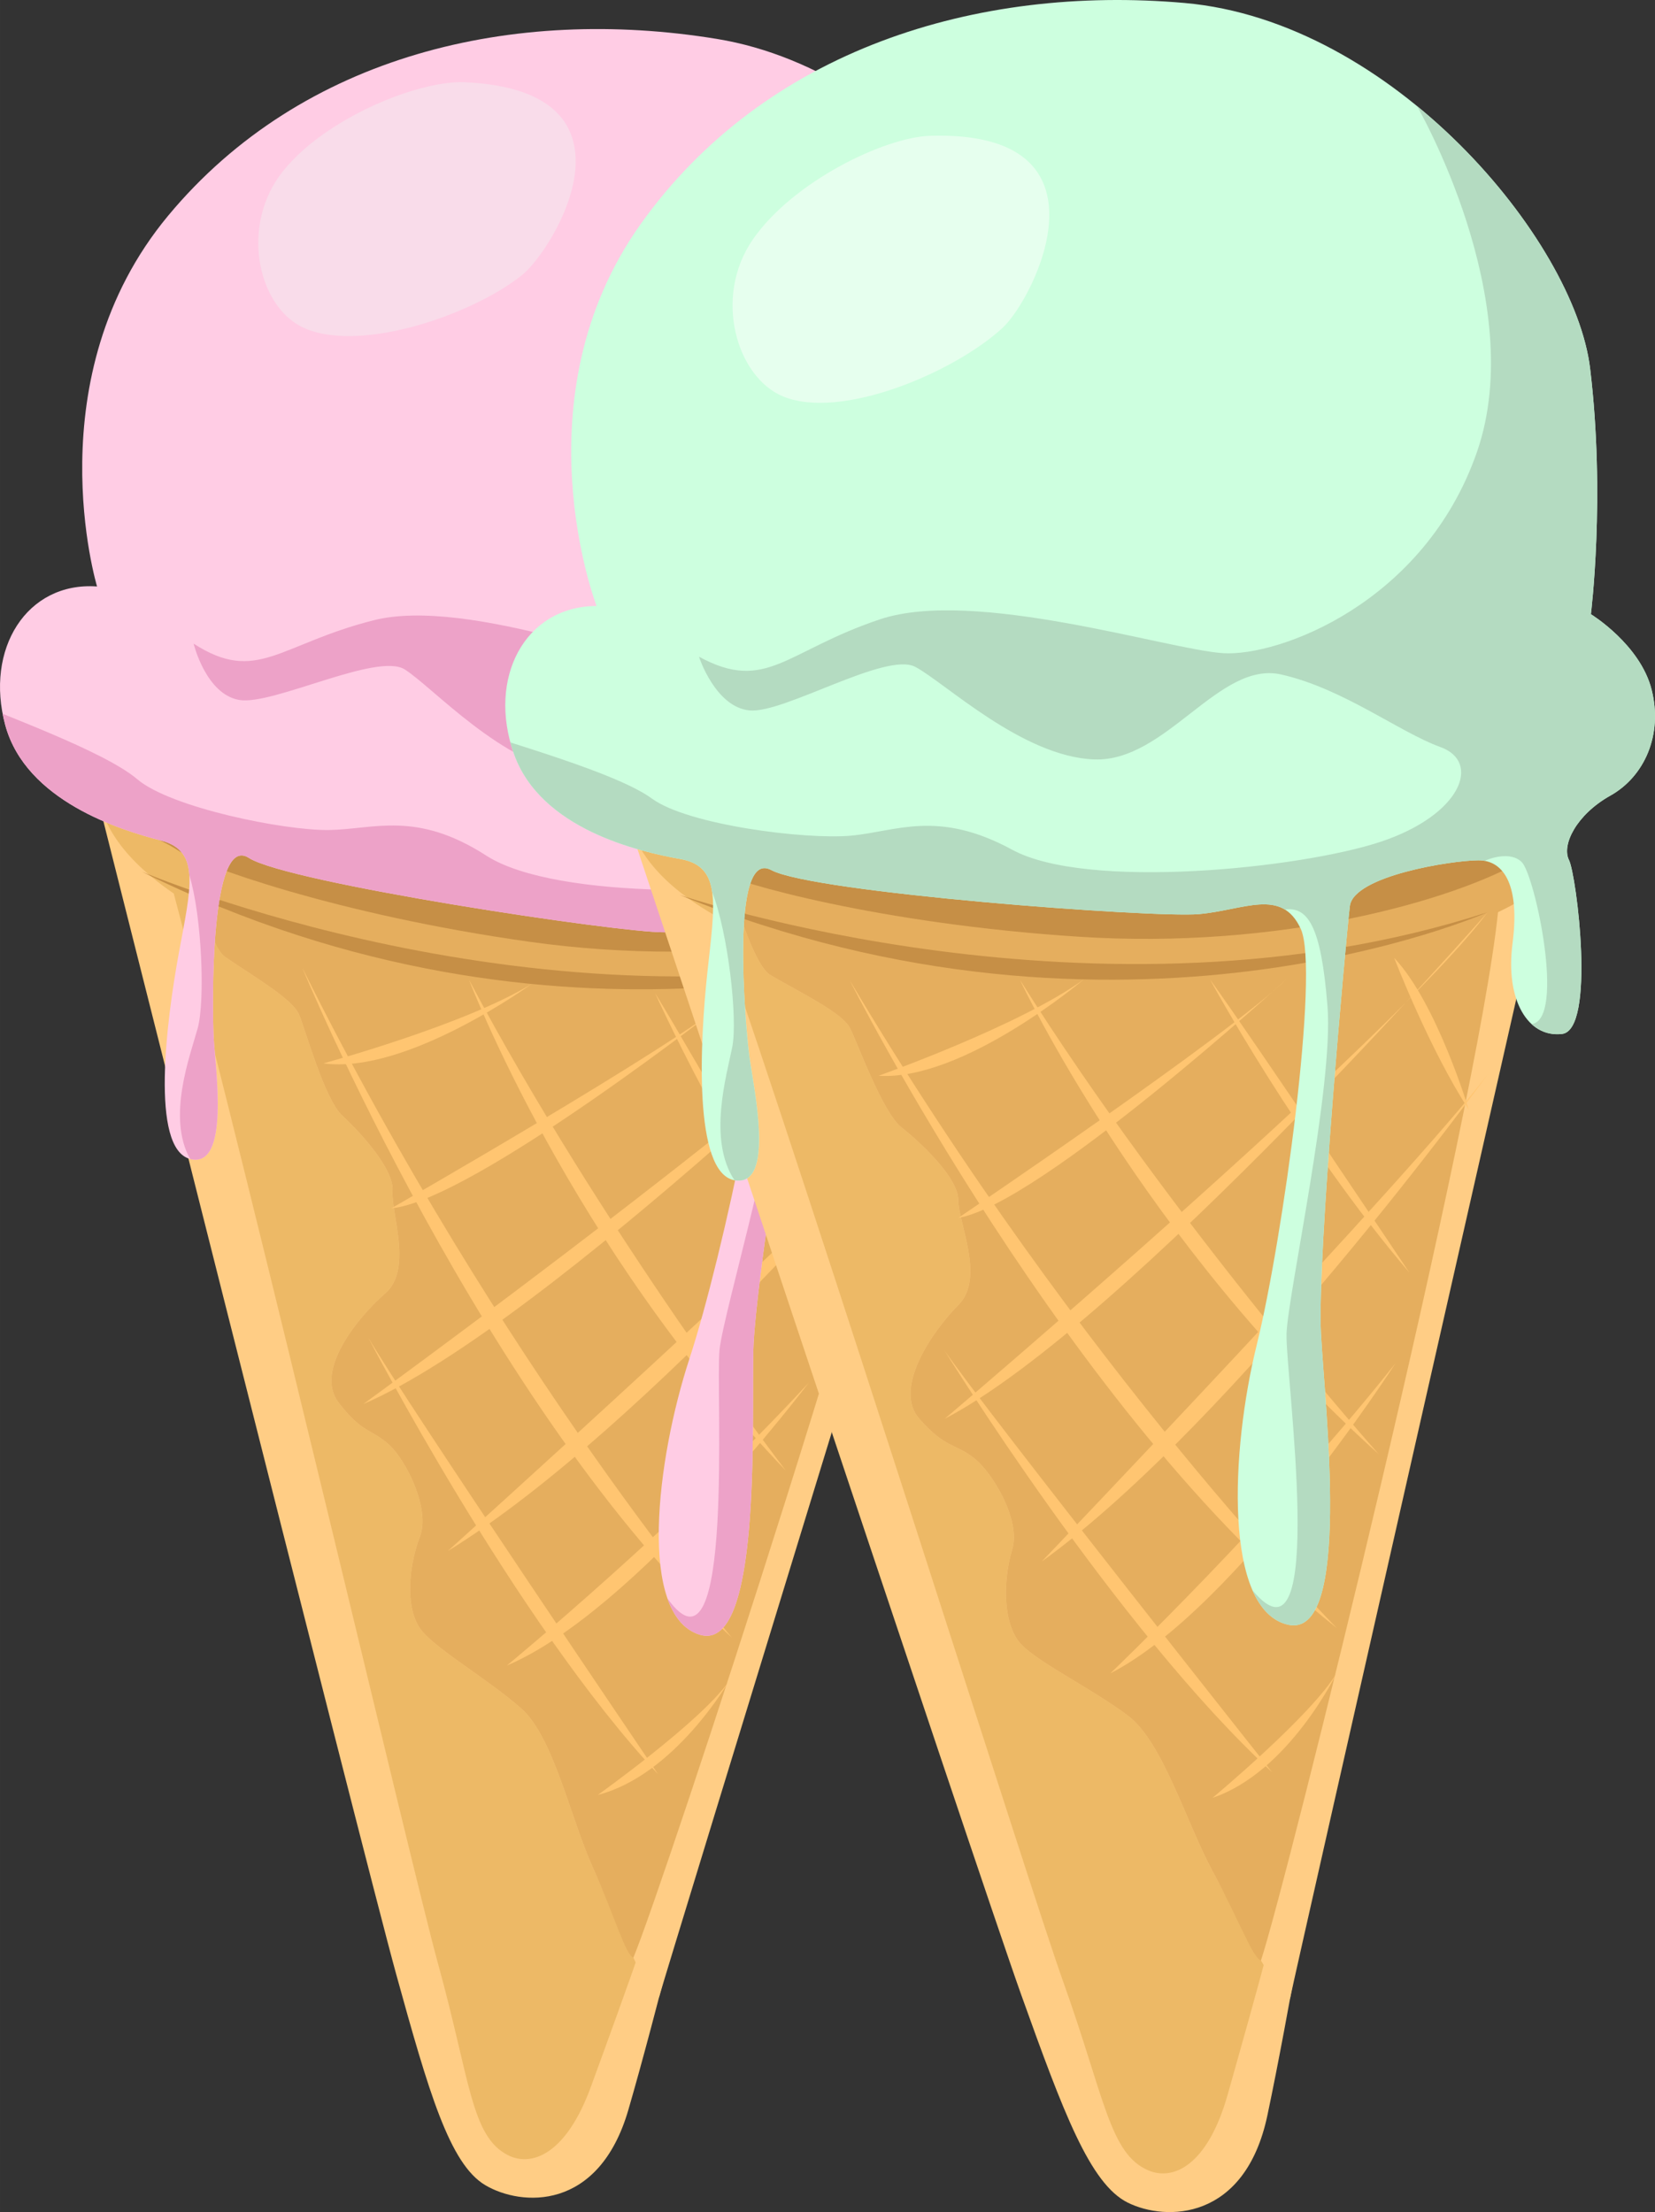 <?xml version="1.0" encoding="UTF-8" standalone="no"?>
<svg
   xmlns:dc="http://purl.org/dc/elements/1.1/"
   xmlns:cc="http://creativecommons.org/ns#"
   xmlns:rdf="http://www.w3.org/1999/02/22-rdf-syntax-ns#"
   xmlns:svg="http://www.w3.org/2000/svg"
   xmlns="http://www.w3.org/2000/svg"
   version="1.1"
   id="svg3772"
   viewBox="0 0 343.572 459.171"
   height="129.588mm"
   width="96.964mm">
  <rect x="0" y="0" width="343.572" height="459.171" fill="#333333" stroke="none"/>
  <defs
     id="defs3774">
    <clipPath
       id="clipPath3558"
       clipPathUnits="userSpaceOnUse">
      <path
         id="path3560"
         d="m 0,0 595.275,0 0,841.89 L 0,841.89 0,0 Z" />
    </clipPath>
    <clipPath
       id="clipPath3546"
       clipPathUnits="userSpaceOnUse">
      <path
         id="path3548"
         d="m 394.307,400.557 c -20.628,-28.946 -7.334,-63.438 -7.334,-63.438 l 0,0 c -11.93,-0.037 -18.17,-11.985 -13.735,-24.528 l 0,0 c 4.434,-12.545 20.77,-16.26 27.68,-17.494 l 0,0 c 6.911,-1.234 5.675,-7.516 4.455,-18.82 l 0,0 c -1.22,-11.305 -2.407,-33.284 4.503,-34.518 l 0,0 c 6.911,-1.234 3.09,15.706 2.446,20.727 l 0,0 c -0.643,5.021 -3.248,34.522 3.671,30.775 l 0,0 c 6.918,-3.745 63.438,-7.961 70.97,-7.309 l 0,0 c 7.533,0.65 13.799,4.437 16.96,-2.458 l 0,0 c 3.161,-6.896 -2.976,-51.494 -7.316,-69.087 l 0,0 c -4.339,-17.594 -5.512,-43.969 5.169,-46.445 l 0,0 c 10.682,-2.478 6.166,35.807 5.498,48.362 l 0,0 c -0.667,12.555 4.187,65.938 4.8,70.962 l 0,0 c 0.612,5.025 16.928,7.587 21.323,7.602 l 0,0 c 4.394,0.014 6.92,-4.373 5.694,-13.796 l 0,0 c -1.227,-9.422 2.56,-15.687 8.209,-15.041 l 0,0 c 5.649,0.646 2.428,26.378 1.164,28.884 l 0,0 c -1.262,2.508 1.233,7.539 6.874,10.696 l 0,0 c 5.64,3.156 8.759,10.074 6.851,17.601 l 0,0 c -1.908,7.529 -10.086,12.526 -10.086,12.526 l 0,0 c 0,0 2.45,19.471 -0.129,40.81 l 0,0 c -2.578,21.339 -32.83,57.66 -67.372,60.69 l 0,0 c -3.725,0.327 -7.456,0.493 -11.176,0.493 l 0,0 c -30.772,0 -60.716,-11.37 -79.119,-37.194" />
    </clipPath>
    <clipPath
       id="clipPath3462"
       clipPathUnits="userSpaceOnUse">
      <path
         id="path3464"
         d="m 0,0 595.275,0 0,841.89 L 0,841.89 0,0 Z" />
    </clipPath>
    <clipPath
       id="clipPath3450"
       clipPathUnits="userSpaceOnUse">
      <path
         id="path3452"
         d="m 315.832,401.948 c -22.319,-26.841 -11.821,-61.591 -11.821,-61.591 l 0,0 c -11.686,0.837 -18.671,-10.409 -15.245,-23.017 l 0,0 c 3.425,-12.608 19.152,-17.441 25.829,-19.156 l 0,0 c 6.677,-1.713 5.008,-7.776 2.986,-18.757 l 0,0 c -2.021,-10.983 -4.79,-32.421 1.888,-34.136 l 0,0 c 6.677,-1.712 4.174,15.156 3.91,20.122 l 0,0 c -0.263,4.963 -0.656,34.046 5.845,29.872 l 0,0 c 6.501,-4.176 61.545,-12.437 68.97,-12.349 l 0,0 c 7.423,0.087 13.838,3.338 16.43,-3.647 l 0,0 c 2.591,-6.985 -6.681,-50.212 -12.217,-67.125 l 0,0 c -5.537,-16.913 -8.613,-42.656 1.666,-45.864 l 0,0 c 10.28,-3.207 8.656,34.617 8.921,46.96 l 0,0 c 0.264,12.347 8.921,64.271 9.888,69.146 l 0,0 c 0.967,4.878 17.133,6.193 21.439,5.886 l 0,0 c 4.305,-0.307 6.458,-4.788 4.567,-13.925 l 0,0 c -1.889,-9.138 1.361,-15.551 6.94,-15.334 l 0,0 c 5.58,0.221 4.308,25.656 3.254,28.205 l 0,0 c -1.055,2.548 1.757,7.291 7.512,9.972 l 0,0 c 5.755,2.678 9.313,9.224 7.997,16.736 l 0,0 c -1.318,7.511 -8.962,13.004 -8.962,13.004 l 0,0 c 0,0 3.824,18.889 2.858,39.976 l 0,0 c -0.965,21.086 -27.936,58.868 -61.542,64.362 l 0,0 c -6.589,1.077 -13.237,1.635 -19.838,1.635 l 0,0 c -27.07,-10e-4 -53.333,-9.397 -71.275,-30.975" />
    </clipPath>
    <clipPath
       id="clipPath3370"
       clipPathUnits="userSpaceOnUse">
      <path
         id="path3372"
         d="m 0,0 595.275,0 0,841.89 L 0,841.89 0,0 Z" />
    </clipPath>
  </defs>
  <g
     transform="translate(-193.928,-277.063)"
     id="layer1">
    <g
       id="g3366"
       transform="matrix(1.25,0,0,-1.25,-165.938,824.25)">
      <g
         clip-path="url(#clipPath3370)"
         id="g3368">
        <g
           transform="translate(301.11,317.076)"
           id="g3374">
          <path
             id="path3376"
             style="fill:#ffcd85;fill-opacity:1;fill-rule:nonzero;stroke:none"
             d="m 0,0 c 0,0 47.17,-187.585 52.572,-207.135 5.402,-19.549 8.872,-31.542 14.803,-35.057 5.93,-3.515 18.845,-4.438 23.767,12.519 4.921,16.956 10.237,39.448 14.324,53.374 4.086,13.925 42.211,149.455 44.459,154.965 C 152.174,-15.824 62.774,-38.487 0,0" />
        </g>
        <g
           transform="translate(304.339,316.845)"
           id="g3378">
          <path
             id="path3380"
             style="fill:#edb966;fill-opacity:1;fill-rule:nonzero;stroke:none"
             d="m 0,0 c 0,0 -2.733,-2.199 -0.509,-10.579 0.971,-3.66 2.449,-9.729 12.918,-16.889 13.779,-51.92 39.729,-162.651 43.864,-177.613 5.402,-19.549 5.492,-28.753 11.629,-31.894 3.917,-2.005 9.679,0.09 13.794,11.377 5.505,15.096 12.078,32.991 17.617,51.867 4.086,13.925 45.135,147.118 47.383,152.628 C 148.945,-15.593 62.774,-38.487 0,0" />
        </g>
        <g
           transform="translate(315.519,319.755)"
           id="g3382">
          <path
             id="path3384"
             style="fill:#ffcd85;fill-opacity:1;fill-rule:nonzero;stroke:none"
             d="m 0,0 c 0,0 4.769,-37.505 9.764,-40.916 4.994,-3.411 11.225,-7.02 12.279,-9.568 1.055,-2.548 4.25,-14.073 7.149,-16.753 2.9,-2.68 8.641,-8.849 8.376,-12.539 -0.263,-3.691 3.398,-13.009 -1.215,-17.006 -4.613,-3.998 -11.737,-12.848 -7.783,-18.075 3.953,-5.228 5.557,-4.416 8.456,-7.096 2.899,-2.68 6.815,-10.702 5.095,-15.2 -2.056,-5.376 -2.439,-12.498 0.416,-15.793 2.856,-3.295 11.057,-8.054 16.397,-12.763 5.339,-4.708 8.136,-18.044 11.87,-26.348 3.734,-8.303 10.357,-24.169 11.08,-21.402 0.724,2.767 57.937,189.139 57.937,189.139 0,0 -117.931,8.875 -139.821,24.32" />
        </g>
        <g
           transform="translate(315.519,319.755)"
           id="g3386">
          <path
             id="path3388"
             style="fill:#e5ae5e;fill-opacity:1;fill-rule:nonzero;stroke:none"
             d="m 0,0 c 0,0 4.769,-37.505 9.764,-40.916 4.994,-3.411 11.225,-7.02 12.279,-9.568 1.055,-2.548 4.25,-14.073 7.149,-16.753 2.9,-2.68 8.641,-8.849 8.376,-12.539 -0.263,-3.691 3.398,-13.009 -1.215,-17.006 -4.613,-3.998 -11.737,-12.848 -7.783,-18.075 3.953,-5.228 5.557,-4.416 8.456,-7.096 2.899,-2.68 6.815,-10.702 5.095,-15.2 -2.056,-5.376 -2.439,-12.498 0.416,-15.793 2.856,-3.295 11.057,-8.054 16.397,-12.763 5.339,-4.708 8.136,-18.044 11.87,-26.348 3.734,-8.303 5.407,-14.477 6.758,-15.037 5.031,12.003 45.479,135.191 51.283,167.593 14.466,5.626 9.334,9.835 10.976,15.181 0,0 -117.931,8.875 -139.821,24.32" />
        </g>
        <g
           transform="translate(349.032,215.671)"
           id="g3390">
          <path
             id="path3392"
             style="fill:#ffc571;fill-opacity:1;fill-rule:nonzero;stroke:none"
             d="M 0,0 C 0,0 24.444,-47.183 48.132,-72.521 48.132,-72.521 6.193,-10.643 0,0" />
        </g>
        <g
           transform="translate(338.117,277.009)"
           id="g3394">
          <path
             id="path3396"
             style="fill:#ffc571;fill-opacity:1;fill-rule:nonzero;stroke:none"
             d="M 0,0 C -0.242,0.487 30.435,-73.63 71.329,-111.209 71.329,-111.209 33.061,-66.498 0,0" />
        </g>
        <g
           transform="translate(365.793,275.031)"
           id="g3398">
          <path
             id="path3400"
             style="fill:#ffc571;fill-opacity:1;fill-rule:nonzero;stroke:none"
             d="M 0,0 C 0,0 16.78,-44.141 52.592,-81.473 52.592,-81.473 22.06,-41.625 0,0" />
        </g>
        <g
           transform="translate(396.698,272.821)"
           id="g3402">
          <path
             id="path3404"
             style="fill:#ffc571;fill-opacity:1;fill-rule:nonzero;stroke:none"
             d="M 0,0 C 0,0 12.399,-27.601 28.872,-50.105 28.872,-50.105 6.705,-10.914 0,0" />
        </g>
        <g
           transform="translate(426.924,274.082)"
           id="g3406">
          <path
             id="path3408"
             style="fill:#ffc571;fill-opacity:1;fill-rule:nonzero;stroke:none"
             d="M 0,0 C 0,0 4.594,-15.264 10.286,-25.589 10.286,-25.589 6.391,-7.875 0,0" />
        </g>
        <g
           transform="translate(372.067,161.171)"
           id="g3410">
          <path
             id="path3412"
             style="fill:#ffc571;fill-opacity:1;fill-rule:nonzero;stroke:none"
             d="M 0,0 C 0,0 28.528,23.495 50.142,46.968 50.142,46.968 21.557,9.123 0,0" />
        </g>
        <g
           transform="translate(387.181,139.691)"
           id="g3414">
          <path
             id="path3416"
             style="fill:#ffc571;fill-opacity:1;fill-rule:nonzero;stroke:none"
             d="M 0,0 C 0,0 17.14,12.212 21.747,18.845 21.747,18.845 12.751,3.261 0,0" />
        </g>
        <g
           transform="translate(362.258,180.185)"
           id="g3418">
          <path
             id="path3420"
             style="fill:#ffc571;fill-opacity:1;fill-rule:nonzero;stroke:none"
             d="M 0,0 C 0,0 64.418,58.006 78.536,73.897 78.536,73.897 33.46,20.557 0,0" />
        </g>
        <g
           transform="translate(348.24,204.6)"
           id="g3422">
          <path
             id="path3424"
             style="fill:#ffc571;fill-opacity:1;fill-rule:nonzero;stroke:none"
             d="M 0,0 C 0,0 77.76,56.566 94.433,75.774 94.433,75.774 30.609,13.111 0,0" />
        </g>
        <g
           transform="translate(352.882,237.097)"
           id="g3426">
          <path
             id="path3428"
             style="fill:#ffc571;fill-opacity:1;fill-rule:nonzero;stroke:none"
             d="M 0,0 C 0,0 46.406,26.559 56.271,34.836 56.271,34.836 13.535,1.263 0,0" />
        </g>
        <g
           transform="translate(341.621,261.172)"
           id="g3430">
          <path
             id="path3432"
             style="fill:#ffc571;fill-opacity:1;fill-rule:nonzero;stroke:none"
             d="M 0,0 C 0,0 23.642,6.437 34.555,13.184 34.555,13.184 13.772,-1.912 0,0" />
        </g>
        <g
           transform="translate(311.443,293.001)"
           id="g3434">
          <path
             id="path3436"
             style="fill:#c68f46;fill-opacity:1;fill-rule:nonzero;stroke:none"
             d="M 0,0 C 0,0 66.586,-28.405 131.23,-12.627 131.23,-12.627 69.847,-34.665 0,0" />
        </g>
        <g
           transform="translate(308.734,300.505)"
           id="g3438">
          <path
             id="path3440"
             style="fill:#c68f46;fill-opacity:1;fill-rule:nonzero;stroke:none"
             d="m 0,0 c 0,0 5.392,-1.745 8.755,-3.995 3.364,-2.249 25.973,-10.61 58.412,-15.159 32.44,-4.549 61.211,1.241 73.3,7.116 12.089,5.876 -28.013,5.902 -52.442,11.156 C 63.597,4.371 -6.02,6.581 0,0" />
        </g>
        <g
           transform="translate(304.011,340.359)"
           id="g3442">
          <path
             id="path3444"
             style="fill:#ffcce4;fill-opacity:1;fill-rule:nonzero;stroke:none"
             d="m 0,0 c 0,0 -10.498,34.75 11.821,61.589 22.318,26.841 57.507,34.834 91.113,29.34 33.607,-5.493 60.577,-43.275 61.543,-64.361 0.965,-21.087 -2.858,-39.977 -2.858,-39.977 0,0 7.643,-5.491 8.961,-13.004 1.317,-7.512 -2.242,-14.057 -7.997,-16.736 -5.755,-2.68 -8.566,-7.424 -7.512,-9.972 1.054,-2.548 2.326,-27.984 -3.253,-28.203 -5.579,-0.219 -8.83,6.195 -6.94,15.332 1.89,9.137 -0.263,13.618 -4.568,13.926 -4.305,0.308 -20.472,-1.009 -21.438,-5.885 -0.967,-4.877 -9.624,-56.801 -9.889,-69.146 -0.264,-12.344 1.359,-50.169 -8.92,-46.961 -10.28,3.207 -7.203,28.951 -1.667,45.863 5.536,16.913 14.808,60.14 12.217,67.125 -2.592,6.985 -9.006,3.735 -16.43,3.647 -7.424,-0.087 -62.469,8.175 -68.97,12.349 -6.501,4.174 -6.108,-24.908 -5.844,-29.872 0.263,-4.965 2.766,-21.834 -3.911,-20.12 -6.678,1.713 -3.909,23.151 -1.887,34.134 2.021,10.982 3.691,17.044 -2.987,18.758 -6.677,1.714 -22.403,6.547 -25.829,19.155 C -18.671,-10.411 -11.686,0.835 0,0" />
        </g>
      </g>
    </g>
    <g
       id="g3446"
       transform="matrix(1.25,0,0,-1.25,-165.938,824.25)">
      <g
         clip-path="url(#clipPath3450)"
         id="g3448">
        <g
           transform="translate(443.526,411.688)"
           id="g3454">
          <path
             id="path3456"
             style="fill:#eda2c8;fill-opacity:1;fill-rule:nonzero;stroke:none"
             d="m 0,0 c 0,0 15.942,-32.99 5.543,-56.973 -10.398,-23.984 -34.775,-30.895 -43.746,-29.635 -8.972,1.259 -39.612,13.649 -55.351,9.674 -15.738,-3.974 -19.414,-10.666 -29.925,-3.887 0,0 2.031,-8.399 7.575,-9.351 5.544,-0.952 22.888,7.953 27.485,5.07 4.596,-2.883 16.301,-15.915 27.977,-17.225 11.675,-1.311 21.486,14.575 31.424,11.547 9.938,-3.027 18.512,-10.813 25.041,-13.741 6.53,-2.928 2.532,-11.296 -10.845,-14.667 -13.377,-3.371 -48.374,-4.362 -60.045,3.164 -11.671,7.526 -18.696,4.361 -26.122,4.253 -7.426,-0.108 -26.316,3.715 -31.851,8.438 -5.535,4.723 -23.018,10.918 -29.608,13.861 -6.59,2.944 2.785,-24.771 19.935,-25.456 17.15,-0.685 16.23,2.471 18.322,-4.323 2.091,-6.795 2.64,-20.895 1.388,-25.441 -1.253,-4.547 -5.154,-14.755 -1.255,-21.704 3.9,-6.948 24.937,-5.709 32.336,2.68 7.4,8.388 55.593,33.997 59.964,34.612 4.371,0.614 6.196,-3.168 6.259,-16.211 0.063,-13.043 -9.928,-46.271 -10.632,-52.711 -0.705,-6.441 2.59,-57.06 -8.643,-41.361 -11.234,15.699 -7.331,-10.041 -2.279,-12.875 5.052,-2.834 27.427,8.095 28.389,27.024 0.962,18.928 9.294,83.333 12.52,90.402 3.227,7.069 3.6,7.97 5.269,9.705 1.67,1.735 6.722,3.229 8.721,0.922 1.998,-2.306 5.239,-26.152 -0.347,-26.463 -5.585,-0.312 -0.201,-11.468 3.334,-11.744 3.534,-0.276 25.639,23.584 28.965,44.162 3.326,20.577 18.441,76.368 2.298,96.994 C 25.953,-0.634 10.114,3.619 0,0" />
        </g>
      </g>
    </g>
    <g
       id="g3458"
       transform="matrix(1.25,0,0,-1.25,-165.938,824.25)">
      <g
         clip-path="url(#clipPath3462)"
         id="g3460">
        <g
           transform="translate(365.031,424.096)"
           id="g3466">
          <path
             id="path3468"
             style="fill:#f9dcea;fill-opacity:1;fill-rule:nonzero;stroke:none"
             d="m 0,0 c -7.472,0.327 -22.923,-5.802 -30.102,-14.722 -7.178,-8.92 -4.281,-22.181 3.004,-25.867 9.132,-4.62 28.102,1.786 36.553,8.475 C 14.965,-27.754 30.858,-1.352 0,0" />
        </g>
        <g
           transform="translate(388.422,312.802)"
           id="g3470">
          <path
             id="path3472"
             style="fill:#ffcd85;fill-opacity:1;fill-rule:nonzero;stroke:none"
             d="m 0,0 c 0,0 62.12,-186.905 69.087,-206.346 6.968,-19.442 11.401,-31.357 17.689,-34.477 6.288,-3.119 19.474,-3.077 23.185,14.514 3.712,17.592 7.406,40.834 10.499,55.285 3.094,14.45 31.532,154.962 33.397,160.728 C 155.723,-4.531 66.661,-34.322 0,0" />
        </g>
        <g
           transform="translate(391.719,312.813)"
           id="g3474">
          <path
             id="path3476"
             style="fill:#edb966;fill-opacity:1;fill-rule:nonzero;stroke:none"
             d="m 0,0 c 0,0 -2.608,-2.44 0.285,-10.781 1.264,-3.643 3.225,-9.694 14.398,-16.171 17.928,-51.676 52.674,-162.149 58.007,-177.029 6.968,-19.441 7.757,-28.781 14.226,-31.505 4.13,-1.739 9.822,0.826 13.146,12.599 4.444,15.746 9.762,34.415 13.956,54.003 3.093,14.45 34.678,152.812 36.543,158.577 C 152.426,-4.542 66.661,-34.322 0,0" />
        </g>
        <g
           transform="translate(402.851,316.615)"
           id="g3478">
          <path
             id="path3480"
             style="fill:#ffcd85;fill-opacity:1;fill-rule:nonzero;stroke:none"
             d="m 0,0 c 0,0 7.686,-37.723 13.016,-40.808 5.331,-3.084 11.931,-6.277 13.195,-8.784 1.264,-2.508 5.382,-13.969 8.53,-16.47 3.147,-2.501 9.444,-8.331 9.456,-12.098 0.011,-3.767 4.435,-12.951 0.054,-17.361 -4.381,-4.408 -10.943,-13.935 -6.532,-18.944 4.41,-5.009 5.977,-4.062 9.124,-6.563 3.147,-2.502 7.732,-10.351 6.326,-15.049 -1.68,-5.615 -1.529,-12.876 1.621,-16.006 3.148,-3.128 11.837,-7.339 17.616,-11.716 5.78,-4.377 9.631,-17.706 14.052,-25.855 4.42,-8.148 12.349,-23.757 12.874,-20.892 0.525,2.864 44.492,196.45 44.492,196.45 0,0 -120.425,0.072 -143.824,14.096" />
        </g>
        <g
           transform="translate(402.851,316.615)"
           id="g3482">
          <path
             id="path3484"
             style="fill:#e5ae5e;fill-opacity:1;fill-rule:nonzero;stroke:none"
             d="m 0,0 c 0,0 7.686,-37.723 13.016,-40.808 5.331,-3.084 11.931,-6.277 13.195,-8.784 1.264,-2.508 5.382,-13.969 8.53,-16.47 3.147,-2.501 9.444,-8.331 9.456,-12.098 0.011,-3.767 4.435,-12.951 0.054,-17.361 -4.381,-4.408 -10.943,-13.935 -6.532,-18.944 4.41,-5.009 5.977,-4.062 9.124,-6.563 3.147,-2.502 7.732,-10.351 6.326,-15.049 -1.68,-5.615 -1.529,-12.876 1.621,-16.006 3.148,-3.128 11.837,-7.339 17.616,-11.716 5.78,-4.377 9.631,-17.706 14.052,-25.855 4.42,-8.148 6.588,-14.291 8.002,-14.757 4.199,12.57 35.931,140.726 39.369,174.068 14.262,6.81 8.732,10.696 9.995,16.247 0,0 -120.425,0.072 -143.824,14.096" />
        </g>
        <g
           transform="translate(444.772,213.465)"
           id="g3486">
          <path
             id="path3488"
             style="fill:#ffc571;fill-opacity:1;fill-rule:nonzero;stroke:none"
             d="M 0,0 C 0,0 28.399,-46.058 54.374,-69.991 54.374,-69.991 7.096,-10.337 0,0" />
        </g>
        <g
           transform="translate(429.039,274.923)"
           id="g3490">
          <path
             id="path3492"
             style="fill:#ffc571;fill-opacity:1;fill-rule:nonzero;stroke:none"
             d="m 0,0 c -0.283,0.477 36.487,-72.459 80.862,-107.518 0,0 -42.249,42.5 -80.862,107.518" />
        </g>
        <g
           transform="translate(457.292,275.013)"
           id="g3494">
          <path
             id="path3496"
             style="fill:#ffc571;fill-opacity:1;fill-rule:nonzero;stroke:none"
             d="M 0,0 C 0,0 20.386,-43.55 59.581,-78.743 59.581,-78.743 25.556,-40.595 0,0" />
        </g>
        <g
           transform="translate(488.841,275.112)"
           id="g3498">
          <path
             id="path3500"
             style="fill:#ffc571;fill-opacity:1;fill-rule:nonzero;stroke:none"
             d="M 0,0 C 0,0 14.683,-27.086 33.116,-48.689 33.116,-48.689 7.636,-10.573 0,0" />
        </g>
        <g
           transform="translate(519.438,278.684)"
           id="g3502">
          <path
             id="path3504"
             style="fill:#ffc571;fill-opacity:1;fill-rule:nonzero;stroke:none"
             d="M 0,0 C 0,0 5.823,-15.151 12.385,-25.204 12.385,-25.204 7.087,-7.512 0,0" />
        </g>
        <g
           transform="translate(472.295,159.87)"
           id="g3506">
          <path
             id="path3508"
             style="fill:#ffc571;fill-opacity:1;fill-rule:nonzero;stroke:none"
             d="M 0,0 C 0,0 27.187,26.021 47.355,51.495 47.355,51.495 21.198,10.897 0,0" />
        </g>
        <g
           transform="translate(489.27,139.205)"
           id="g3510">
          <path
             id="path3512"
             style="fill:#ffc571;fill-opacity:1;fill-rule:nonzero;stroke:none"
             d="M 0,0 C 0,0 16.479,13.699 20.654,20.784 20.654,20.784 12.701,4.278 0,0" />
        </g>
        <g
           transform="translate(460.893,178.435)"
           id="g3514">
          <path
             id="path3516"
             style="fill:#ffc571;fill-opacity:1;fill-rule:nonzero;stroke:none"
             d="M 0,0 C 0,0 61.015,63.786 74.146,80.992 74.146,80.992 32.417,23.411 0,0" />
        </g>
        <g
           transform="translate(444.808,202.164)"
           id="g3518">
          <path
             id="path3520"
             style="fill:#ffc571;fill-opacity:1;fill-rule:nonzero;stroke:none"
             d="M 0,0 C 0,0 74.672,63.335 90.146,84.104 90.146,84.104 30.088,15.635 0,0" />
        </g>
        <g
           transform="translate(447.057,235.515)"
           id="g3522">
          <path
             id="path3524"
             style="fill:#ffc571;fill-opacity:1;fill-rule:nonzero;stroke:none"
             d="M 0,0 C 0,0 45.109,30.487 54.498,39.64 54.498,39.64 13.648,2.308 0,0" />
        </g>
        <g
           transform="translate(433.797,259.107)"
           id="g3526">
          <path
             id="path3528"
             style="fill:#ffc571;fill-opacity:1;fill-rule:nonzero;stroke:none"
             d="M 0,0 C 0,0 23.519,8.329 34.089,16.007 34.089,16.007 14.13,-0.897 0,0" />
        </g>
        <g
           transform="translate(400.74,289.14)"
           id="g3530">
          <path
             id="path3532"
             style="fill:#c68f46;fill-opacity:1;fill-rule:nonzero;stroke:none"
             d="M 0,0 C 0,0 69.767,-23.795 134.213,-2.873 134.213,-2.873 73.554,-29.905 0,0" />
        </g>
        <g
           transform="translate(397.421,296.554)"
           id="g3534">
          <path
             id="path3536"
             style="fill:#c68f46;fill-opacity:1;fill-rule:nonzero;stroke:none"
             d="m 0,0 c 0,0 5.607,-1.364 9.193,-3.393 3.586,-2.029 27.178,-8.805 60.463,-10.964 33.286,-2.161 62.062,5.9 73.892,12.783 C 155.377,5.309 114.655,2.295 89.451,5.777 64.248,9.259 -6.612,6.226 0,0" />
        </g>
        <g
           transform="translate(386.973,337.12)"
           id="g3538">
          <path
             id="path3540"
             style="fill:#cdffdf;fill-opacity:1;fill-rule:nonzero;stroke:none"
             d="m 0,0 c 0,0 -13.294,34.49 7.334,63.437 20.628,28.946 55.754,39.73 90.295,36.7 34.542,-3.03 64.794,-39.35 67.372,-60.689 2.579,-21.339 0.129,-40.811 0.129,-40.811 0,0 8.178,-4.996 10.085,-12.525 1.908,-7.528 -1.21,-14.445 -6.85,-17.601 -5.641,-3.157 -8.136,-8.188 -6.873,-10.696 1.263,-2.507 4.484,-28.239 -1.165,-28.885 -5.648,-0.645 -9.435,5.621 -8.209,15.043 1.226,9.422 -1.3,13.809 -5.695,13.795 -4.394,-0.014 -20.711,-2.577 -21.322,-7.601 -0.613,-5.025 -5.467,-58.409 -4.8,-70.963 0.668,-12.556 5.184,-50.841 -5.498,-48.363 -10.681,2.478 -9.509,28.851 -5.169,46.445 4.34,17.594 10.477,62.191 7.316,69.088 -3.161,6.896 -9.428,3.109 -16.96,2.458 -7.532,-0.652 -64.052,3.564 -70.97,7.31 -6.918,3.745 -4.314,-25.756 -3.67,-30.777 0.643,-5.021 4.464,-21.961 -2.447,-20.727 -6.91,1.234 -5.723,23.213 -4.503,34.518 1.22,11.305 2.455,17.588 -4.455,18.822 -6.91,1.233 -23.246,4.949 -27.68,17.492 C -18.17,-11.986 -11.929,-0.038 0,0" />
        </g>
      </g>
    </g>
    <g
       id="g3542"
       transform="matrix(1.25,0,0,-1.25,-165.938,824.25)">
      <g
         clip-path="url(#clipPath3546)"
         id="g3544">
        <g
           transform="translate(523.234,420.128)"
           id="g3550">
          <path
             id="path3552"
             style="fill:#b4dbc1;fill-opacity:1;fill-rule:nonzero;stroke:none"
             d="m 0,0 c 0,0 18.689,-32.291 9.948,-57.432 -8.74,-25.142 -32.969,-34.008 -42.175,-33.41 -9.205,0.599 -41.258,10.858 -56.938,5.629 -15.68,-5.23 -18.906,-12.304 -30.094,-6.217 0,0 2.7,-8.374 8.402,-8.921 5.702,-0.546 22.639,9.811 27.524,7.232 4.886,-2.579 17.76,-14.924 29.715,-15.37 11.955,-0.446 20.713,16.428 31.035,14.108 10.321,-2.321 19.617,-9.577 26.469,-12.055 6.853,-2.478 3.427,-11.279 -9.901,-15.716 -13.328,-4.437 -48.79,-8.096 -61.212,-1.339 -12.421,6.758 -19.315,3.011 -26.848,2.338 -7.532,-0.673 -27.003,1.778 -32.982,6.153 -5.978,4.377 -24.201,9.342 -31.116,11.832 -6.914,2.489 4.707,-24.943 22.173,-24.338 17.467,0.604 16.293,3.74 18.932,-3.001 2.639,-6.742 4.266,-21.017 3.339,-25.729 -0.927,-4.712 -4.115,-15.373 0.371,-22.134 4.487,-6.76 25.755,-3.906 32.632,5.173 6.878,9.079 53.874,38.737 58.266,39.692 4.392,0.956 6.531,-2.747 7.585,-15.986 1.053,-13.239 -6.574,-47.738 -6.801,-54.331 -0.227,-6.594 6.956,-57.745 -5.641,-42.655 -12.597,15.091 -6.682,-10.752 -1.337,-13.247 5.344,-2.494 27.237,10.301 26.778,29.594 -0.458,19.294 3.12,85.324 5.86,92.747 2.74,7.423 3.051,8.366 4.615,10.255 1.563,1.888 6.58,3.787 8.785,1.597 2.204,-2.191 7.303,-26.159 1.654,-26.899 -5.648,-0.739 0.665,-11.659 4.275,-11.672 3.61,-0.012 24.248,25.892 26.064,47.039 1.817,21.148 12.936,78.945 -5.02,98.667 C 26.401,1.324 9.996,4.442 0,0" />
        </g>
      </g>
    </g>
    <g
       id="g3554"
       transform="matrix(1.25,0,0,-1.25,-165.938,824.25)">
      <g
         clip-path="url(#clipPath3558)"
         id="g3556">
        <g
           transform="translate(442.36,415.197)"
           id="g3562">
          <path
             id="path3564"
             style="fill:#e6ffee;fill-opacity:1;fill-rule:nonzero;stroke:none"
             d="m 0,0 c -7.611,-0.234 -22.837,-7.629 -29.45,-17.231 -6.613,-9.602 -2.665,-22.849 5.012,-26.039 9.622,-3.999 28.4,3.945 36.474,11.377 C 17.3,-27.048 31.437,0.967 0,0" />
        </g>
      </g>
    </g>
  </g>
</svg>
